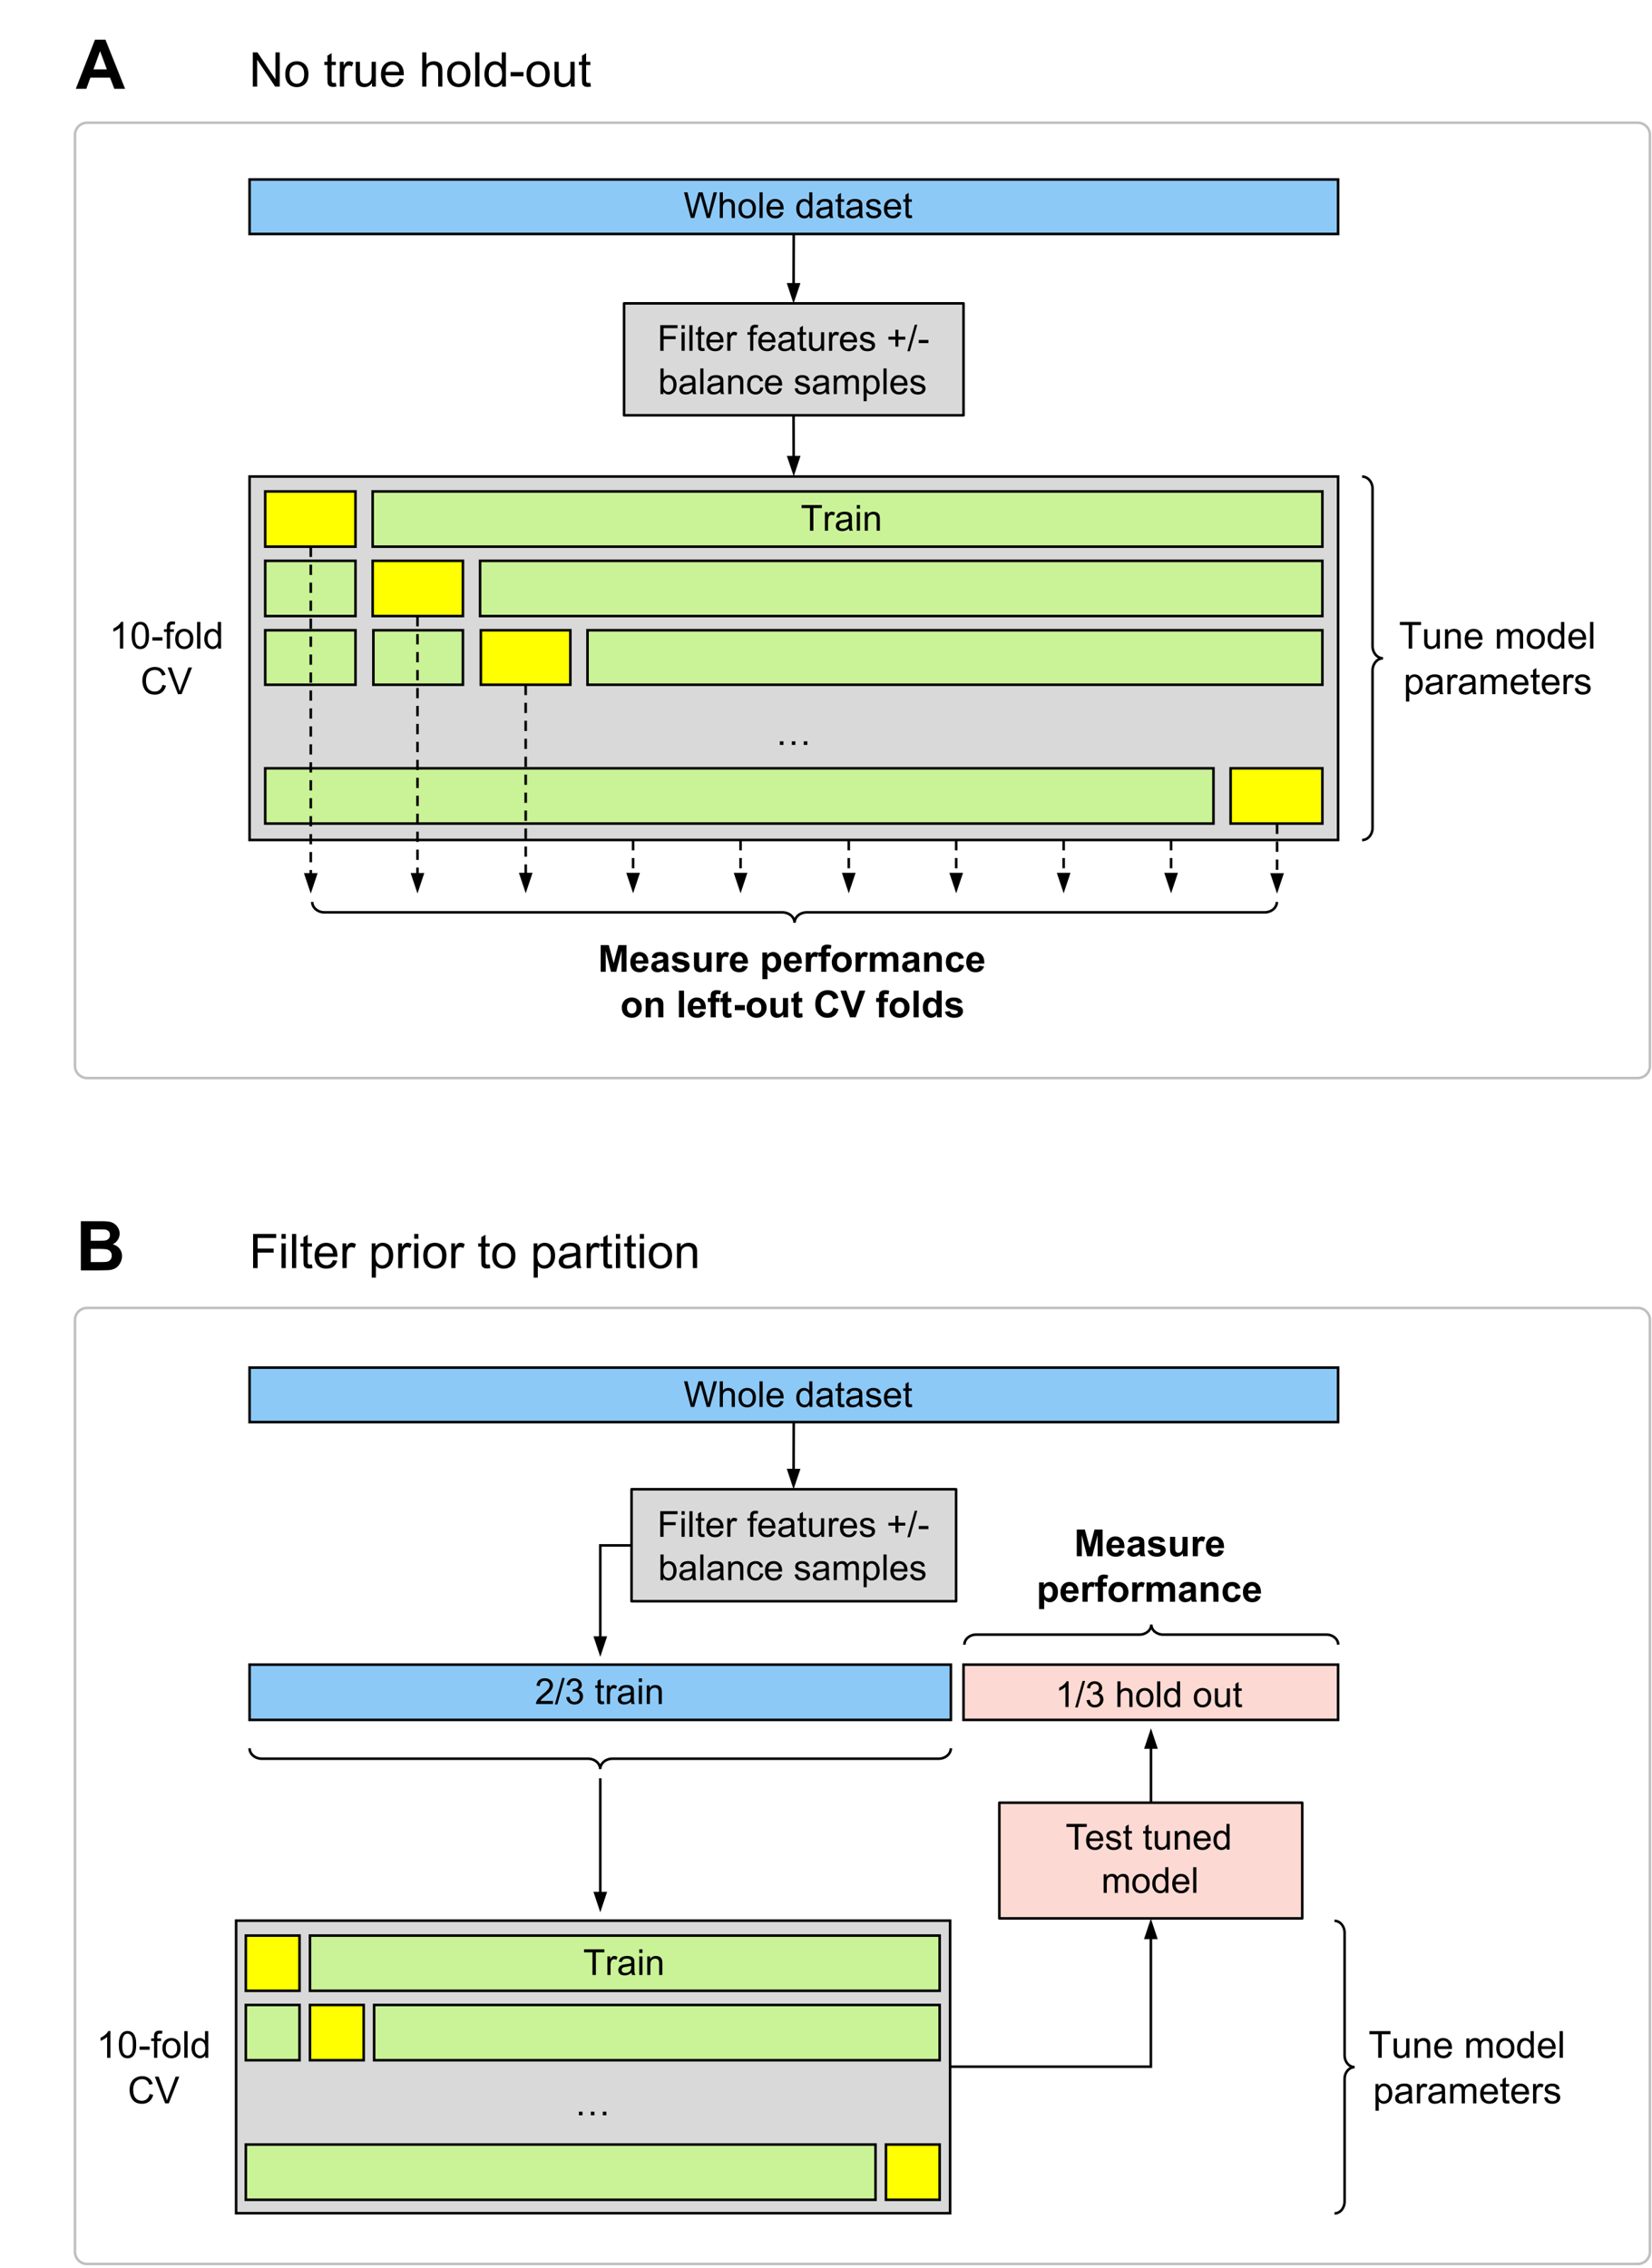 <svg xmlns="http://www.w3.org/2000/svg" xmlns:xlink="http://www.w3.org/1999/xlink" width="620" height="851"><defs><symbol id="ac" overflow="visible"><path d="M.922 0v-7.266h1.11v1.032c.218-.364.515-.649.89-.86a2.57 2.57 0 0 1 1.297-.328c.539 0 .984.117 1.328.344.344.219.586.527.734.922.57-.844 1.317-1.266 2.235-1.266.718 0 1.27.2 1.656.594.394.398.594 1.012.594 1.844V0H9.53v-4.578c0-.488-.043-.844-.125-1.063a.943.943 0 0 0-.422-.515 1.345 1.345 0 0 0-.734-.203c-.512 0-.938.171-1.281.515-.336.336-.5.875-.5 1.625V0H5.234v-4.719c0-.539-.101-.945-.296-1.218-.2-.282-.528-.422-.985-.422-.344 0-.668.093-.969.28-.293.18-.507.446-.64.798-.125.343-.188.851-.188 1.515V0Zm0 0" style="stroke:none"/></symbol><symbol id="a" overflow="visible"><path d="M1.11 0v-9.625h6.484v1.14H2.375V-5.5h4.516v1.125H2.375V0Zm0 0" style="stroke:none"/></symbol><symbol id="c" overflow="visible"><path d="M.86 0v-9.625h1.187V0Zm0 0" style="stroke:none"/></symbol><symbol id="d" overflow="visible"><path d="M3.469-1.063 3.64-.016c-.336.07-.633.11-.891.11-.438 0-.777-.07-1.016-.203a1.113 1.113 0 0 1-.484-.532c-.094-.226-.14-.695-.14-1.406v-4H.233v-.922h.875v-1.718l1.172-.72v2.438H3.47v.922H2.28v4.078c0 .336.02.547.063.64a.53.53 0 0 0 .203.235c.094.055.226.078.406.078.125 0 .297-.015.516-.046Zm0 0" style="stroke:none"/></symbol><symbol id="e" overflow="visible"><path d="m5.656-2.25 1.219.156c-.188.711-.543 1.262-1.063 1.656-.523.399-1.187.594-2 .594-1.023 0-1.835-.312-2.437-.937-.594-.625-.89-1.504-.89-2.64 0-1.177.3-2.087.906-2.735.601-.645 1.39-.969 2.359-.969.926 0 1.688.32 2.281.953.594.637.89 1.527.89 2.672 0 .074-.007.18-.015.313H1.72c.039.773.254 1.359.64 1.765.395.406.88.61 1.454.61.437 0 .804-.114 1.109-.344.312-.227.555-.594.734-1.094ZM1.781-4.156h3.89c-.054-.582-.202-1.02-.452-1.313a1.795 1.795 0 0 0-1.453-.687c-.543 0-1 .183-1.375.547-.368.367-.57.851-.61 1.453Zm0 0" style="stroke:none"/></symbol><symbol id="f" overflow="visible"><path d="M.875 0v-6.969h1.063v1.063c.269-.5.519-.828.75-.985.226-.156.476-.234.75-.234.406 0 .812.125 1.218.375L4.25-5.656c-.293-.164-.578-.25-.86-.25-.261 0-.495.078-.703.234a1.21 1.21 0 0 0-.437.64 4.55 4.55 0 0 0-.203 1.391V0Zm0 0" style="stroke:none"/></symbol><symbol id="h" overflow="visible"><path d="M1.172 0v-6.047H.125v-.922h1.047v-.734c0-.469.039-.817.125-1.047.113-.313.312-.563.594-.75.289-.188.691-.281 1.203-.281a6.6 6.6 0 0 1 1.11.11l-.188 1.03a4.322 4.322 0 0 0-.688-.062c-.367 0-.621.078-.765.234-.149.156-.22.446-.22.86v.64h1.36v.922h-1.36V0Zm0 0" style="stroke:none"/></symbol><symbol id="i" overflow="visible"><path d="M5.438-.86c-.438.376-.86.641-1.266.797-.406.145-.84.22-1.297.22-.773 0-1.367-.188-1.781-.563-.407-.375-.61-.852-.61-1.438 0-.332.079-.64.235-.922.156-.289.36-.52.61-.687.25-.164.53-.297.843-.39a8.468 8.468 0 0 1 1.062-.173c.946-.113 1.645-.25 2.094-.406.008-.164.016-.27.016-.312 0-.477-.117-.817-.344-1.016-.305-.258-.75-.39-1.344-.39-.554 0-.965.1-1.234.296-.262.188-.453.528-.578 1.016L.687-4.984c.102-.489.274-.883.516-1.188.238-.312.586-.547 1.047-.703.457-.164.984-.25 1.578-.25.594 0 1.078.074 1.453.219.375.136.645.312.813.531.176.21.3.477.375.797.039.2.062.558.062 1.078v1.578c0 1.106.02 1.805.063 2.094.05.281.156.558.312.828H5.672a2.422 2.422 0 0 1-.234-.86Zm-.11-2.64c-.43.18-1.07.328-1.922.453-.492.063-.836.14-1.031.235-.2.085-.355.214-.469.39a1.01 1.01 0 0 0-.156.547c0 .324.113.59.344.797.238.21.594.312 1.062.312a2.42 2.42 0 0 0 1.203-.296 1.82 1.82 0 0 0 .782-.829c.125-.257.187-.648.187-1.171Zm0 0" style="stroke:none"/></symbol><symbol id="j" overflow="visible"><path d="M5.453 0v-1.031C4.91-.238 4.172.156 3.234.156c-.406 0-.789-.078-1.14-.234-.356-.156-.621-.352-.797-.594a2.033 2.033 0 0 1-.36-.875C.883-1.773.86-2.145.86-2.657v-4.312h1.188v3.86c0 .625.02 1.043.062 1.25.07.312.227.558.47.734.25.18.55.266.905.266a1.9 1.9 0 0 0 .985-.266c.312-.188.531-.438.656-.75.133-.313.203-.766.203-1.36v-3.734h1.188V0Zm0 0" style="stroke:none"/></symbol><symbol id="k" overflow="visible"><path d="m.406-2.078 1.172-.188c.07.47.254.829.547 1.079.3.25.723.375 1.266.375.539 0 .941-.11 1.203-.329.258-.218.39-.476.39-.78a.708.708 0 0 0-.343-.626c-.168-.101-.57-.238-1.204-.406-.874-.219-1.48-.406-1.812-.563a1.82 1.82 0 0 1-.766-.671 1.792 1.792 0 0 1-.25-.938c0-.3.067-.582.204-.844a1.96 1.96 0 0 1 .593-.672c.188-.132.438-.25.75-.343.313-.094.649-.141 1.016-.141.55 0 1.031.078 1.437.234.414.157.723.371.922.641.196.273.332.633.407 1.078l-1.157.156c-.054-.351-.203-.629-.453-.828-.25-.207-.605-.312-1.062-.312-.543 0-.934.093-1.172.281-.23.18-.344.387-.344.625 0 .148.047.281.14.406.102.125.255.23.454.313.125.043.472.148 1.047.312.832.219 1.414.403 1.75.547.332.137.593.34.78.61.188.273.282.609.282 1.015 0 .399-.117.774-.344 1.125-.23.344-.562.61-1 .797-.43.188-.918.281-1.468.281-.907 0-1.602-.187-2.079-.562C.845-.781.54-1.336.406-2.078Zm0 0" style="stroke:none"/></symbol><symbol id="l" overflow="visible"><path d="M3.36-1.563v-2.625H.75v-1.109h2.61v-2.61h1.124v2.61h2.61v1.11h-2.61v2.625Zm0 0" style="stroke:none"/></symbol><symbol id="m" overflow="visible"><path d="M0 .156 2.781-9.78h.953L.954.156Zm0 0" style="stroke:none"/></symbol><symbol id="n" overflow="visible"><path d="M.422-2.89v-1.188h3.64v1.187Zm0 0" style="stroke:none"/></symbol><symbol id="o" overflow="visible"><path d="M1.969 0H.875v-9.625h1.188v3.438c.5-.625 1.132-.938 1.906-.938.426 0 .832.09 1.219.266.382.168.695.406.937.718.25.313.441.696.578 1.141.145.438.219.906.219 1.406 0 1.2-.297 2.125-.89 2.781-.587.649-1.294.97-2.126.97-.824 0-1.469-.345-1.937-1.032Zm0-3.531c0 .836.11 1.437.328 1.812.375.606.879.907 1.515.907.52 0 .97-.223 1.344-.672.375-.446.563-1.114.563-2 0-.914-.184-1.586-.547-2.016-.367-.438-.805-.656-1.313-.656-.511 0-.953.226-1.328.672-.375.449-.562 1.101-.562 1.953Zm0 0" style="stroke:none"/></symbol><symbol id="p" overflow="visible"><path d="M.89 0v-6.969h1.063v.985c.508-.758 1.25-1.141 2.219-1.141.414 0 .8.078 1.156.234.352.149.613.344.781.594.176.242.301.527.375.86.04.218.063.605.063 1.156V0H5.359v-4.234c0-.477-.046-.836-.14-1.079a1.119 1.119 0 0 0-.485-.578c-.23-.144-.5-.218-.812-.218-.512 0-.95.164-1.313.484-.367.324-.546.93-.546 1.813V0Zm0 0" style="stroke:none"/></symbol><symbol id="q" overflow="visible"><path d="m5.438-2.547 1.156.14c-.125.805-.453 1.434-.985 1.891-.523.45-1.164.672-1.921.672-.95 0-1.715-.312-2.297-.937C.816-1.406.53-2.297.53-3.453c0-.758.117-1.422.36-1.985a2.6 2.6 0 0 1 1.14-1.265 3.397 3.397 0 0 1 1.672-.422c.75 0 1.363.195 1.844.578.488.375.8.918.937 1.625l-1.156.172c-.105-.469-.297-.816-.578-1.047a1.468 1.468 0 0 0-1-.36c-.594 0-1.078.216-1.453.641-.375.43-.563 1.106-.563 2.032 0 .93.176 1.605.532 2.03.363.43.836.641 1.421.641.458 0 .844-.14 1.157-.421.312-.29.508-.727.593-1.313Zm0 0" style="stroke:none"/></symbol><symbol id="r" overflow="visible"><path d="M.89 0v-6.969h1.047v.985c.22-.344.508-.618.875-.829a2.484 2.484 0 0 1 1.25-.312c.508 0 .926.11 1.25.328a1.7 1.7 0 0 1 .704.89c.55-.812 1.27-1.218 2.156-1.218.695 0 1.226.195 1.594.578.375.375.562.965.562 1.766V0H9.156v-4.39c0-.47-.043-.805-.125-1.016a.952.952 0 0 0-.422-.5 1.24 1.24 0 0 0-.703-.203c-.492 0-.898.168-1.218.5-.325.324-.485.843-.485 1.562V0H5.031v-4.531c0-.52-.101-.91-.297-1.172-.187-.27-.5-.406-.937-.406-.336 0-.64.09-.922.265-.281.18-.492.438-.625.782-.125.335-.188.82-.188 1.453V0Zm0 0" style="stroke:none"/></symbol><symbol id="s" overflow="visible"><path d="M.89 2.672v-9.64H1.97v.905a2.7 2.7 0 0 1 .843-.796c.32-.176.711-.266 1.172-.266.594 0 1.114.156 1.563.469.457.304.8.734 1.031 1.297.238.554.36 1.164.36 1.828 0 .71-.133 1.351-.391 1.922-.25.574-.621 1.011-1.11 1.312-.492.3-1.007.453-1.546.453-.387 0-.735-.086-1.047-.25a2.533 2.533 0 0 1-.781-.625v3.39Zm1.063-6.11c0 .899.18 1.56.547 1.985.363.43.8.64 1.313.64.53 0 .984-.218 1.359-.656.375-.445.562-1.14.562-2.078 0-.883-.187-1.547-.562-1.984-.367-.446-.797-.672-1.297-.672-.512 0-.96.234-1.344.703-.386.469-.578 1.156-.578 2.063Zm0 0" style="stroke:none"/></symbol><symbol id="C" overflow="visible"><path d="M3.484 0v-8.484H.313v-1.141h7.625v1.14H4.75V0Zm0 0" style="stroke:none"/></symbol><symbol id="D" overflow="visible"><path d="M1.563 0v-1.344h1.343V0Zm4.484 0v-1.344H7.39V0Zm4.484 0v-1.344h1.344V0Zm0 0" style="stroke:none"/></symbol><symbol id="at" overflow="visible"><path d="M2.719 0 .156-9.625H1.47l1.468 6.313c.157.656.29 1.312.407 1.968.238-1.031.379-1.625.422-1.781l1.843-6.5h1.532L8.516-4.75c.343 1.21.593 2.344.75 3.406.125-.601.285-1.3.484-2.093l1.5-6.188h1.281L9.891 0H8.67l-2.03-7.328a38.239 38.239 0 0 1-.297-1.125c-.106.437-.2.812-.282 1.125L4.017 0Zm0 0" style="stroke:none"/></symbol><symbol id="au" overflow="visible"><path d="M.89 0v-9.625h1.172v3.453a2.66 2.66 0 0 1 2.094-.953c.508 0 .953.105 1.328.313.383.199.66.48.829.843.164.356.25.871.25 1.547V0H5.375v-4.422c0-.582-.133-1.008-.39-1.281-.25-.27-.61-.406-1.079-.406-.344 0-.672.093-.984.28-.313.18-.54.423-.672.735-.125.313-.188.742-.188 1.282V0Zm0 0" style="stroke:none"/></symbol><symbol id="av" overflow="visible"><path d="M.453-3.484c0-1.29.352-2.243 1.063-2.86.601-.52 1.336-.781 2.203-.781.957 0 1.738.313 2.344.938.601.625.906 1.496.906 2.609 0 .898-.137 1.601-.407 2.11A2.829 2.829 0 0 1 5.391-.267a3.418 3.418 0 0 1-1.672.422c-.98 0-1.774-.312-2.375-.937-.594-.625-.89-1.524-.89-2.703Zm1.203 0c0 .898.192 1.57.578 2.015.395.438.891.657 1.485.657.582 0 1.066-.223 1.453-.672.394-.446.594-1.125.594-2.032 0-.863-.2-1.515-.594-1.953-.387-.445-.871-.672-1.453-.672-.594 0-1.09.22-1.485.657-.386.437-.578 1.105-.578 2Zm0 0" style="stroke:none"/></symbol><symbol id="aw" overflow="visible"><path d="M5.406 0v-.875C4.97-.187 4.316.156 3.453.156a2.776 2.776 0 0 1-1.531-.453A3.132 3.132 0 0 1 .844-1.578c-.262-.55-.39-1.188-.39-1.906 0-.688.112-1.313.343-1.875.238-.57.586-1.008 1.047-1.313.468-.3.988-.453 1.562-.453.414 0 .785.09 1.11.266.332.18.601.406.812.687v-3.453H6.5V0ZM1.672-3.484c0 .898.187 1.57.562 2.015.375.438.817.657 1.329.657.519 0 .957-.208 1.312-.625.363-.426.547-1.07.547-1.938 0-.957-.184-1.656-.547-2.094-.367-.445-.82-.672-1.36-.672-.523 0-.96.215-1.312.641-.355.43-.531 1.102-.531 2.016Zm0 0" style="stroke:none"/></symbol><symbol id="aC" overflow="visible"><path d="M5 0H3.828v-7.531c-.281.273-.656.543-1.125.812-.46.274-.871.477-1.234.61V-7.25a6.878 6.878 0 0 0 1.718-1.11c.5-.445.852-.878 1.063-1.296H5Zm0 0" style="stroke:none"/></symbol><symbol id="aD" overflow="visible"><path d="m.563-2.547 1.187-.156c.133.68.363 1.164.688 1.453.32.293.718.438 1.187.438.563 0 1.031-.192 1.406-.579.383-.382.578-.859.578-1.421 0-.54-.18-.989-.53-1.344-.356-.352-.806-.532-1.345-.532a3.2 3.2 0 0 0-.843.141l.14-1.047c.07.012.133.016.188.016.5 0 .945-.129 1.344-.39.406-.259.609-.665.609-1.22 0-.425-.149-.78-.438-1.062-.293-.29-.668-.438-1.125-.438-.468 0-.855.149-1.156.438-.305.281-.5.715-.594 1.297L.688-7.172C.832-7.96 1.16-8.57 1.671-9c.508-.438 1.144-.656 1.906-.656.52 0 1 .117 1.438.344.445.218.785.527 1.015.921.239.387.36.797.36 1.235 0 .418-.118.797-.344 1.14-.219.336-.547.606-.984.813.57.125 1.015.398 1.328.812.312.418.468.934.468 1.547a2.84 2.84 0 0 1-.921 2.14c-.606.587-1.375.876-2.313.876-.844 0-1.547-.25-2.11-.75-.554-.508-.87-1.164-.952-1.969Zm0 0" style="stroke:none"/></symbol><symbol id="aE" overflow="visible"><path d="M6.766-1.14V0H.406a1.93 1.93 0 0 1 .14-.813c.157-.437.411-.863.766-1.28.364-.427.883-.915 1.563-1.47 1.04-.851 1.742-1.53 2.11-2.03.363-.5.546-.973.546-1.423 0-.468-.168-.863-.5-1.187-.336-.32-.765-.485-1.297-.485-.574 0-1.03.172-1.375.516-.343.344-.515.82-.515 1.422L.625-6.875c.082-.906.395-1.594.938-2.063.539-.476 1.269-.718 2.187-.718.926 0 1.656.258 2.188.765.539.512.812 1.149.812 1.907 0 .386-.078.765-.234 1.14-.157.367-.418.758-.782 1.172-.367.406-.976.969-1.828 1.688-.71.593-1.164 1-1.36 1.218-.198.211-.366.418-.5.625Zm0 0" style="stroke:none"/></symbol><symbol id="t" overflow="visible"><path d="M5.219 0H3.984v-7.844c-.293.282-.683.57-1.171.86-.481.28-.907.492-1.282.625v-1.188a7.21 7.21 0 0 0 1.797-1.172c.52-.457.883-.906 1.094-1.344h.797Zm0 0" style="stroke:none"/></symbol><symbol id="u" overflow="visible"><path d="M.578-4.938c0-1.187.117-2.14.36-2.859.25-.726.613-1.285 1.093-1.672.477-.394 1.082-.594 1.813-.594.539 0 1.015.11 1.422.329.406.218.738.53 1 .937.27.406.476.902.625 1.485.144.585.218 1.375.218 2.375 0 1.18-.12 2.125-.359 2.843-.242.719-.602 1.278-1.078 1.672-.48.399-1.09.594-1.828.594-.961 0-1.715-.348-2.266-1.047-.668-.832-1-2.188-1-4.063Zm1.266 0c0 1.649.191 2.743.578 3.282.383.543.86.812 1.422.812.57 0 1.05-.27 1.437-.812.383-.551.578-1.645.578-3.282 0-1.656-.195-2.753-.578-3.296-.386-.54-.87-.813-1.453-.813-.562 0-1.012.242-1.344.719-.43.617-.64 1.746-.64 3.39Zm0 0" style="stroke:none"/></symbol><symbol id="v" overflow="visible"><path d="M.438-3.016V-4.25h3.78v1.234Zm0 0" style="stroke:none"/></symbol><symbol id="w" overflow="visible"><path d="M1.219 0v-6.297H.125v-.969h1.094v-.765c0-.489.039-.852.125-1.094.125-.313.332-.566.625-.766.3-.195.722-.296 1.265-.296.344 0 .723.042 1.141.124L4.187-9a4.707 4.707 0 0 0-.718-.063c-.375 0-.64.079-.797.235-.156.156-.235.453-.235.89v.672H3.86v.97H2.438V0Zm0 0" style="stroke:none"/></symbol><symbol id="x" overflow="visible"><path d="M.469-3.625c0-1.344.375-2.344 1.125-3 .613-.531 1.375-.797 2.281-.797.988 0 1.8.328 2.438.984.632.649.953 1.547.953 2.704 0 .937-.141 1.68-.422 2.218-.282.532-.696.95-1.235 1.25-.53.29-1.109.438-1.734.438-1.023 0-1.844-.328-2.469-.984C.781-1.47.47-2.407.47-3.626Zm1.265 0c0 .93.204 1.625.61 2.094.406.46.914.687 1.531.687.602 0 1.11-.234 1.516-.703C5.797-2.016 6-2.723 6-3.672c0-.894-.203-1.57-.61-2.031-.406-.469-.913-.703-1.515-.703a1.96 1.96 0 0 0-1.531.687c-.406.461-.61 1.157-.61 2.094Zm0 0" style="stroke:none"/></symbol><symbol id="y" overflow="visible"><path d="M.89 0v-10.016h1.235V0Zm0 0" style="stroke:none"/></symbol><symbol id="z" overflow="visible"><path d="M5.64 0v-.922C5.173-.192 4.493.172 3.61.172A2.875 2.875 0 0 1 2-.312c-.48-.32-.855-.77-1.125-1.344-.262-.57-.39-1.227-.39-1.969 0-.719.117-1.375.359-1.969.238-.593.597-1.047 1.078-1.36a2.955 2.955 0 0 1 1.625-.468c.437 0 .828.094 1.172.281.343.18.617.418.828.72v-3.595H6.78V0ZM1.75-3.625c0 .93.191 1.625.578 2.094.395.46.86.687 1.39.687.54 0 1-.219 1.376-.656.375-.445.562-1.117.562-2.016 0-1-.195-1.726-.578-2.187-.387-.469-.855-.703-1.406-.703-.555 0-1.012.226-1.375.672-.367.449-.547 1.152-.547 2.109Zm0 0" style="stroke:none"/></symbol><symbol id="A" overflow="visible"><path d="m8.234-3.516 1.329.344c-.282 1.086-.79 1.914-1.516 2.485-.719.574-1.602.859-2.64.859-1.087 0-1.966-.219-2.641-.656C2.086-.93 1.57-1.57 1.219-2.406a6.964 6.964 0 0 1-.516-2.688c0-1.039.195-1.945.594-2.718A3.984 3.984 0 0 1 3-9.579a4.945 4.945 0 0 1 2.422-.61c1.008 0 1.851.258 2.531.766.688.512 1.164 1.227 1.438 2.14l-1.313.313c-.23-.726-.57-1.258-1.015-1.593-.438-.333-.993-.5-1.657-.5-.773 0-1.418.187-1.937.562-.524.367-.887.86-1.094 1.484a5.967 5.967 0 0 0-.313 1.922c0 .856.126 1.602.376 2.235.25.636.632 1.109 1.156 1.421a3.24 3.24 0 0 0 1.703.47c.738 0 1.363-.212 1.875-.641.52-.426.875-1.063 1.062-1.907Zm0 0" style="stroke:none"/></symbol><symbol id="B" overflow="visible"><path d="M3.938 0 .062-10.016H1.5l2.61 7.282c.206.586.378 1.132.515 1.64.156-.55.336-1.097.547-1.64l2.703-7.282h1.36L5.312 0Zm0 0" style="stroke:none"/></symbol><symbol id="X" overflow="visible"><path d="M3.625 0v-8.844H.328v-1.172h7.938v1.172H4.953V0Zm0 0" style="stroke:none"/></symbol><symbol id="Y" overflow="visible"><path d="M5.688 0v-1.063C5.112-.238 4.343.173 3.374.173c-.43 0-.828-.086-1.203-.25-.367-.164-.64-.375-.828-.625a2.29 2.29 0 0 1-.375-.906C.914-1.848.89-2.234.89-2.766v-4.5h1.234v4.032c0 .648.023 1.078.078 1.296.07.325.235.579.485.766.25.188.562.281.937.281.363 0 .707-.093 1.031-.28.32-.196.551-.458.688-.782.133-.32.203-.797.203-1.422v-3.89H6.78V0Zm0 0" style="stroke:none"/></symbol><symbol id="Z" overflow="visible"><path d="M.922 0v-7.266h1.11v1.032c.53-.79 1.3-1.188 2.312-1.188.437 0 .836.078 1.203.234.363.157.633.368.812.625.188.25.317.555.391.907.05.23.078.625.078 1.187V0H5.594v-4.422c0-.5-.047-.867-.14-1.11a1.15 1.15 0 0 0-.516-.593 1.547 1.547 0 0 0-.86-.234c-.523 0-.976.168-1.36.5-.374.336-.562.964-.562 1.89V0Zm0 0" style="stroke:none"/></symbol><symbol id="aa" overflow="visible"><path d="m5.89-2.344 1.282.156c-.211.75-.586 1.336-1.125 1.75-.543.407-1.234.61-2.078.61-1.063 0-1.906-.328-2.531-.984C.82-1.47.515-2.383.515-3.563c0-1.227.312-2.176.937-2.844.633-.676 1.453-1.016 2.453-1.016.969 0 1.758.336 2.375 1 .614.656.922 1.586.922 2.781v.329H1.781c.051.792.274 1.402.672 1.828.406.43.914.64 1.531.64.446 0 .829-.117 1.141-.36.32-.237.578-.616.766-1.14ZM1.86-4.328h4.046c-.054-.613-.21-1.07-.468-1.375-.387-.469-.891-.703-1.516-.703-.574 0-1.055.187-1.438.562-.375.375-.586.883-.625 1.516Zm0 0" style="stroke:none"/></symbol><symbol id="b" overflow="visible"><path d="M.89-8.266v-1.359h1.188v1.36ZM.89 0v-6.969h1.188V0Zm0 0" style="stroke:none"/></symbol><symbol id="ad" overflow="visible"><path d="M.922 2.781V-7.266h1.125v.954c.258-.375.555-.649.89-.829.333-.187.739-.28 1.22-.28.613 0 1.155.163 1.624.484.477.312.836.761 1.078 1.343.239.586.36 1.219.36 1.907 0 .742-.137 1.414-.407 2.015-.261.594-.648 1.055-1.156 1.375-.5.313-1.031.469-1.593.469-.407 0-.778-.09-1.11-.266a2.547 2.547 0 0 1-.797-.656v3.531Zm1.11-6.375c0 .938.187 1.633.562 2.078.383.45.847.672 1.39.672.54 0 1.004-.226 1.391-.687.395-.469.594-1.188.594-2.157 0-.925-.196-1.617-.578-2.078-.375-.457-.829-.687-1.36-.687-.523 0-.984.246-1.39.734-.407.492-.61 1.2-.61 2.125Zm0 0" style="stroke:none"/></symbol><symbol id="ae" overflow="visible"><path d="M5.656-.89c-.449.386-.886.663-1.312.828a3.852 3.852 0 0 1-1.36.234c-.793 0-1.406-.192-1.843-.578C.71-.801.5-1.305.5-1.922c0-.351.078-.676.234-.969.164-.289.38-.523.641-.703A3.3 3.3 0 0 1 2.265-4a9.303 9.303 0 0 1 1.094-.188c1-.113 1.735-.253 2.204-.421v-.313c0-.508-.118-.863-.344-1.062-.313-.282-.782-.422-1.407-.422-.574 0-1 .105-1.28.312-.274.2-.477.555-.61 1.063L.719-5.188c.101-.519.281-.937.531-1.25.258-.312.625-.55 1.094-.718.476-.176 1.031-.266 1.656-.266.613 0 1.113.074 1.5.219.383.148.664.328.844.547.187.218.316.5.39.843.04.211.063.586.063 1.125v1.641c0 1.149.023 1.871.078 2.172.05.305.156.594.313.875H5.905a2.761 2.761 0 0 1-.25-.89Zm-.093-2.75c-.45.18-1.122.335-2.016.468-.5.074-.86.156-1.078.25a1.032 1.032 0 0 0-.656.969c0 .336.125.61.375.828.25.219.613.328 1.093.328.477 0 .899-.101 1.266-.312a1.96 1.96 0 0 0 .812-.86c.133-.27.204-.676.204-1.218Zm0 0" style="stroke:none"/></symbol><symbol id="af" overflow="visible"><path d="M.906 0v-7.266h1.11v1.11c.28-.52.539-.86.78-1.016.24-.164.505-.25.798-.25.414 0 .836.133 1.265.39L4.438-5.89a1.802 1.802 0 0 0-.907-.265c-.273 0-.515.086-.734.25-.211.156-.36.383-.453.672a4.807 4.807 0 0 0-.203 1.437V0Zm0 0" style="stroke:none"/></symbol><symbol id="ag" overflow="visible"><path d="M3.61-1.094 3.78-.016c-.344.07-.652.11-.922.11-.449 0-.796-.07-1.046-.203a1.23 1.23 0 0 1-.516-.563c-.094-.226-.14-.71-.14-1.453v-4.172H.25v-.969h.906v-1.796l1.219-.735v2.531h1.234v.97H2.375v4.234c0 .355.02.585.063.687a.53.53 0 0 0 .203.234c.101.063.242.094.421.094.145 0 .329-.016.547-.047Zm0 0" style="stroke:none"/></symbol><symbol id="ah" overflow="visible"><path d="m.438-2.172 1.203-.187c.07.492.265.867.578 1.125.312.261.75.39 1.312.39.563 0 .977-.113 1.25-.344.282-.226.422-.5.422-.812 0-.281-.125-.5-.375-.656-.168-.114-.586-.254-1.25-.422-.906-.227-1.539-.426-1.89-.594a1.775 1.775 0 0 1-.782-.687 1.798 1.798 0 0 1-.265-.97c0-.32.07-.616.218-.89.145-.281.348-.515.61-.703.187-.133.441-.25.765-.344a3.668 3.668 0 0 1 1.079-.156c.562 0 1.054.086 1.484.25.437.156.758.375.969.656.207.282.347.657.421 1.125l-1.203.172c-.054-.375-.214-.664-.484-.875-.262-.207-.633-.312-1.11-.312-.562 0-.964.093-1.203.281-.242.18-.359.398-.359.656 0 .157.047.297.14.422.102.137.266.246.485.328.113.043.473.149 1.078.313.875.242 1.485.433 1.828.578.344.148.61.36.797.64.196.282.297.633.297 1.047a2.1 2.1 0 0 1-.36 1.172c-.23.356-.573.637-1.03.844A3.81 3.81 0 0 1 3.53.172c-.937 0-1.656-.195-2.156-.594C.883-.816.57-1.398.437-2.172Zm0 0" style="stroke:none"/></symbol><symbol id="E" overflow="visible"><path d="M.984 0v-10.016h3.032l1.828 6.829 1.797-6.829h3.03V0H8.798v-7.89l-2 7.89H4.859L2.875-7.89V0Zm0 0" style="stroke:none"/></symbol><symbol id="F" overflow="visible"><path d="m5.203-2.313 1.922.329c-.25.699-.64 1.234-1.172 1.609-.531.367-1.195.547-1.984.547-1.262 0-2.2-.414-2.813-1.25-.48-.656-.718-1.488-.718-2.5 0-1.195.312-2.133.937-2.813.633-.687 1.438-1.03 2.406-1.03 1.07 0 1.922.359 2.547 1.077.625.711.922 1.797.89 3.266H2.407c.02.574.176 1.023.469 1.344.3.312.672.468 1.11.468.3 0 .55-.082.75-.25.206-.164.363-.43.468-.796Zm.11-1.937c-.012-.563-.153-.984-.422-1.266a1.326 1.326 0 0 0-1-.437c-.418 0-.766.152-1.047.453-.274.313-.403.73-.39 1.25Zm0 0" style="stroke:none"/></symbol><symbol id="G" overflow="visible"><path d="M2.438-5.047.702-5.359c.188-.696.52-1.211 1-1.547.477-.344 1.192-.516 2.14-.516.852 0 1.489.106 1.907.313.426.199.723.453.89.765.165.313.25.887.25 1.719l-.015 2.234c0 .649.031 1.121.094 1.422.062.305.176.625.343.969h-1.89a4.633 4.633 0 0 1-.188-.563 1.749 1.749 0 0 0-.078-.234c-.324.324-.672.57-1.047.735a3.101 3.101 0 0 1-1.203.234c-.742 0-1.328-.203-1.765-.61C.71-.844.5-1.359.5-1.984c0-.407.098-.77.297-1.094a1.92 1.92 0 0 1 .812-.735c.352-.175.864-.328 1.532-.453.894-.164 1.52-.32 1.875-.468v-.188c0-.375-.094-.64-.282-.797-.18-.156-.523-.234-1.03-.234-.345 0-.61.07-.798.203-.187.137-.344.371-.469.703Zm2.578 1.563c-.25.086-.641.183-1.172.296-.531.118-.883.227-1.047.329-.25.18-.375.402-.375.671 0 .274.098.508.297.704.195.199.453.296.765.296.344 0 .676-.113 1-.343.227-.176.38-.39.454-.64.05-.157.078-.47.078-.938Zm0 0" style="stroke:none"/></symbol><symbol id="H" overflow="visible"><path d="M.328-2.078 2.25-2.36c.082.367.25.648.5.843.25.2.602.297 1.063.297.488 0 .859-.093 1.109-.281a.6.6 0 0 0 .266-.516.489.489 0 0 0-.141-.359c-.094-.094-.309-.176-.64-.25-1.555-.344-2.54-.656-2.954-.938-.574-.394-.86-.94-.86-1.64 0-.625.243-1.149.735-1.578.5-.426 1.274-.64 2.328-.64.989 0 1.723.163 2.203.484.489.324.82.804 1 1.437l-1.812.328a1.068 1.068 0 0 0-.438-.64c-.218-.157-.527-.235-.921-.235-.512 0-.876.074-1.094.219a.438.438 0 0 0-.219.39c0 .137.066.25.203.344.164.125.758.309 1.781.547 1.032.23 1.75.512 2.157.844.394.344.593.824.593 1.437 0 .668-.28 1.243-.843 1.72-.555.48-1.371.718-2.454.718-.992 0-1.777-.203-2.359-.61a2.796 2.796 0 0 1-1.125-1.64Zm0 0" style="stroke:none"/></symbol><symbol id="I" overflow="visible"><path d="M5.781 0v-1.094a2.73 2.73 0 0 1-1.047.938c-.43.218-.882.328-1.359.328-.492 0-.93-.11-1.313-.328a1.951 1.951 0 0 1-.843-.906c-.168-.383-.25-.922-.25-1.61v-4.594H2.89v3.344c0 1.024.03 1.649.093 1.875.07.23.204.414.391.547.188.137.426.203.719.203.32 0 .613-.086.875-.266.258-.187.437-.41.531-.671.094-.27.14-.926.14-1.97v-3.062h1.923V0Zm0 0" style="stroke:none"/></symbol><symbol id="J" overflow="visible"><path d="M2.844 0H.922v-7.266h1.781v1.032c.313-.477.586-.797.828-.954.239-.156.516-.234.828-.234.438 0 .86.121 1.266.36l-.594 1.671c-.324-.207-.625-.312-.906-.312-.273 0-.5.078-.688.234-.18.149-.324.414-.437.797-.105.387-.156 1.195-.156 2.422Zm0 0" style="stroke:none"/></symbol><symbol id="L" overflow="visible"><path d="M.953-7.266h1.781v1.079c.239-.364.555-.66.954-.891A2.591 2.591 0 0 1 5-7.422c.844 0 1.555.336 2.14 1 .594.656.891 1.574.891 2.75 0 1.211-.297 2.152-.89 2.828C6.547-.164 5.828.172 4.984.172c-.398 0-.761-.078-1.093-.234-.325-.165-.664-.442-1.016-.829v3.657H.953Zm1.89 3.516c0 .813.16 1.418.485 1.813.332.386.727.578 1.188.578.445 0 .816-.176 1.109-.532.3-.363.453-.953.453-1.765 0-.758-.156-1.32-.469-1.688-.304-.375-.68-.562-1.125-.562-.468 0-.859.183-1.171.547-.313.367-.47.902-.47 1.609Zm0 0" style="stroke:none"/></symbol><symbol id="M" overflow="visible"><path d="M.172-7.266h1.062v-.546c0-.602.063-1.055.188-1.36.133-.3.375-.547.719-.734.351-.188.796-.281 1.328-.281.539 0 1.078.078 1.61.234L4.812-8.61a3.886 3.886 0 0 0-.875-.11c-.282 0-.485.07-.61.203-.117.125-.172.375-.172.75v.5h1.438v1.516H3.156V0H1.234v-5.75H.172Zm0 0" style="stroke:none"/></symbol><symbol id="N" overflow="visible"><path d="M.563-3.734c0-.633.156-1.25.468-1.844A3.204 3.204 0 0 1 2.36-6.953a4.026 4.026 0 0 1 1.938-.469c1.101 0 2.004.36 2.703 1.078.695.711 1.047 1.606 1.047 2.688 0 1.105-.356 2.023-1.063 2.75C6.274-.187 5.383.172 4.313.172a4.213 4.213 0 0 1-1.907-.453A3.058 3.058 0 0 1 1.031-1.61C.72-2.191.563-2.9.563-3.734Zm1.968.109c0 .719.172 1.273.516 1.656a1.65 1.65 0 0 0 1.265.563c.5 0 .915-.188 1.25-.563.344-.383.516-.941.516-1.672 0-.707-.172-1.254-.516-1.64-.335-.383-.75-.578-1.25-.578s-.921.195-1.265.578c-.344.386-.516.937-.516 1.656Zm0 0" style="stroke:none"/></symbol><symbol id="O" overflow="visible"><path d="M.86-7.266h1.765v1c.633-.77 1.39-1.156 2.266-1.156.468 0 .875.102 1.218.297.344.188.625.477.844.86.313-.383.649-.673 1.016-.86.375-.195.77-.297 1.187-.297.531 0 .977.11 1.344.328.375.211.656.528.844.953.133.305.203.805.203 1.5V0H9.625v-4.156c0-.719-.07-1.18-.203-1.39-.18-.27-.453-.407-.828-.407-.262 0-.512.086-.75.25-.242.156-.414.398-.516.719-.105.312-.156.812-.156 1.5V0H5.25v-3.984c0-.696-.04-1.149-.11-1.36-.062-.207-.167-.36-.312-.453a1.001 1.001 0 0 0-.578-.156c-.305 0-.574.086-.813.25-.23.156-.398.387-.5.687-.105.293-.156.79-.156 1.485V0H.86Zm0 0" style="stroke:none"/></symbol><symbol id="P" overflow="visible"><path d="M7.61 0H5.686v-3.703c0-.781-.042-1.285-.125-1.516a1.065 1.065 0 0 0-.406-.547 1.12 1.12 0 0 0-.656-.187c-.336 0-.637.094-.906.281-.262.18-.446.418-.547.719-.094.305-.14.86-.14 1.672V0H.983v-7.266h1.797v1.079c.625-.82 1.422-1.235 2.39-1.235.415 0 .802.078 1.157.234.352.149.617.34.797.579.176.242.3.511.375.812.07.293.11.719.11 1.281Zm0 0" style="stroke:none"/></symbol><symbol id="Q" overflow="visible"><path d="m7.328-5.11-1.89.344c-.063-.382-.211-.671-.438-.859-.219-.188-.512-.281-.875-.281-.48 0-.86.168-1.14.5-.282.324-.422.87-.422 1.64 0 .868.14 1.477.421 1.829.29.355.68.53 1.172.53.364 0 .66-.1.89-.312.24-.207.407-.562.5-1.062l1.891.312c-.199.875-.578 1.54-1.14 1.985C5.742-.047 5 .172 4.063.172c-1.063 0-1.915-.332-2.547-1C.89-1.504.578-2.438.578-3.625c0-1.195.317-2.129.953-2.797.633-.664 1.492-1 2.578-1 .875 0 1.57.195 2.094.578.531.375.906.953 1.125 1.735Zm0 0" style="stroke:none"/></symbol><symbol id="R" overflow="visible"><path d="M1 0v-10.016h1.922V0Zm0 0" style="stroke:none"/></symbol><symbol id="S" overflow="visible"><path d="M4.328-7.266v1.532H3.016v2.937c0 .586.007.93.03 1.031.032.094.087.18.173.25a.603.603 0 0 0 .344.094c.175 0 .43-.062.765-.187l.156 1.484C4.047.07 3.54.172 2.97.172 2.625.172 2.313.113 2.03 0c-.273-.125-.476-.273-.61-.453-.124-.188-.214-.438-.265-.75-.043-.227-.062-.68-.062-1.36v-3.171H.219v-1.532h.875v-1.437l1.922-1.125v2.562Zm0 0" style="stroke:none"/></symbol><symbol id="T" overflow="visible"><path d="M.781-2.672v-1.922h3.781v1.922Zm0 0" style="stroke:none"/></symbol><symbol id="U" overflow="visible"><path d="m7.438-3.688 1.953.626c-.305 1.093-.805 1.906-1.5 2.437-.7.531-1.586.797-2.657.797-1.336 0-2.433-.453-3.296-1.36C1.082-2.102.655-3.348.655-4.921c0-1.664.43-2.957 1.297-3.875.863-.926 2-1.39 3.406-1.39 1.22 0 2.211.359 2.985 1.078.457.43.797 1.043 1.015 1.843l-2 .485c-.117-.52-.359-.93-.734-1.235-.375-.3-.836-.453-1.375-.453-.742 0-1.344.274-1.813.813-.46.531-.687 1.39-.687 2.578 0 1.273.223 2.18.672 2.719.457.53 1.05.796 1.781.796.54 0 1.004-.164 1.39-.5.384-.343.665-.882.845-1.624Zm0 0" style="stroke:none"/></symbol><symbol id="V" overflow="visible"><path d="M3.578 0 0-10.016h2.188l2.53 7.407 2.454-7.407h2.156L5.734 0Zm0 0" style="stroke:none"/></symbol><symbol id="W" overflow="visible"><path d="M7.656 0H5.875v-1.063a2.87 2.87 0 0 1-1.047.938A2.797 2.797 0 0 1 3.61.172c-.836 0-1.546-.336-2.14-1.016-.594-.676-.89-1.613-.89-2.812 0-1.227.284-2.16.859-2.797.582-.645 1.316-.969 2.203-.969.812 0 1.515.34 2.109 1.016v-3.61h1.906ZM2.531-3.781c0 .773.11 1.328.328 1.672.313.5.743.75 1.297.75.438 0 .813-.188 1.125-.563.313-.375.469-.937.469-1.687 0-.832-.152-1.43-.453-1.797a1.443 1.443 0 0 0-1.156-.547c-.461 0-.844.183-1.157.547-.304.355-.453.898-.453 1.625Zm0 0" style="stroke:none"/></symbol><symbol id="ai" overflow="visible"><path d="M1.36 0v-12.828h1.75L9.843-2.75v-10.078h1.625V0H9.734L3-10.078V0Zm0 0" style="stroke:none"/></symbol><symbol id="aj" overflow="visible"><path d="M.594-4.64c0-1.727.476-3.005 1.437-3.829C2.832-9.156 3.805-9.5 4.953-9.5c1.281 0 2.32.422 3.125 1.266.813.836 1.219 1.984 1.219 3.453 0 1.199-.184 2.14-.547 2.828A3.728 3.728 0 0 1 7.187-.36a4.541 4.541 0 0 1-2.234.562c-1.305 0-2.355-.414-3.156-1.25C.992-1.879.594-3.078.594-4.64Zm1.625 0c0 1.187.254 2.077.765 2.671.52.594 1.176.89 1.97.89.78 0 1.429-.296 1.952-.89.52-.601.782-1.515.782-2.734 0-1.145-.266-2.016-.797-2.61-.524-.593-1.168-.89-1.938-.89-.793 0-1.45.297-1.969.89-.511.586-.765 1.477-.765 2.672Zm0 0" style="stroke:none"/></symbol><symbol id="al" overflow="visible"><path d="m4.625-1.406.219 1.39c-.438.094-.836.141-1.188.141-.574 0-1.015-.09-1.328-.266-.312-.187-.539-.425-.672-.718-.125-.29-.187-.91-.187-1.86v-5.344H.312v-1.234H1.47v-2.297l1.562-.953v3.25h1.594v1.235H3.031v5.421c0 .461.024.75.078.875.063.125.157.23.282.313.125.074.3.11.53.11.177 0 .411-.02.704-.063Zm0 0" style="stroke:none"/></symbol><symbol id="am" overflow="visible"><path d="M1.156 0v-9.297h1.422v1.406c.363-.656.695-1.086 1-1.296A1.8 1.8 0 0 1 4.594-9.5c.531 0 1.07.168 1.625.5l-.547 1.469c-.387-.227-.774-.344-1.156-.344-.344 0-.657.105-.938.313A1.68 1.68 0 0 0 3-6.704a6.044 6.044 0 0 0-.266 1.844V0Zm0 0" style="stroke:none"/></symbol><symbol id="an" overflow="visible"><path d="M7.266 0v-1.36C6.546-.315 5.566.204 4.328.204c-.555 0-1.07-.105-1.547-.312-.469-.207-.824-.47-1.062-.782-.23-.32-.387-.71-.469-1.171-.074-.313-.11-.801-.11-1.47v-5.765H2.72v5.156c0 .825.031 1.383.094 1.672.101.406.312.73.624.969.32.242.723.36 1.204.36a2.6 2.6 0 0 0 1.328-.36c.414-.25.707-.582.875-1 .176-.414.265-1.02.265-1.813v-4.984h1.579V0Zm0 0" style="stroke:none"/></symbol><symbol id="ao" overflow="visible"><path d="m7.547-3 1.625.203c-.262.961-.742 1.7-1.438 2.219-.687.523-1.574.781-2.656.781-1.355 0-2.433-.414-3.234-1.25C1.05-1.879.656-3.05.656-4.563c0-1.562.399-2.773 1.203-3.64C2.672-9.066 3.72-9.5 5-9.5c1.238 0 2.25.422 3.031 1.266.79.843 1.188 2.03 1.188 3.562v.422H2.28c.063 1.023.348 1.809.86 2.36.52.542 1.171.812 1.953.812.57 0 1.062-.149 1.468-.453.415-.313.743-.801.985-1.469ZM2.375-5.547h5.188c-.075-.781-.274-1.363-.594-1.75-.5-.601-1.153-.906-1.953-.906-.73 0-1.34.246-1.829.734-.492.48-.761 1.121-.812 1.922Zm0 0" style="stroke:none"/></symbol><symbol id="ap" overflow="visible"><path d="M1.188 0v-12.828H2.75v4.61C3.488-9.07 4.422-9.5 5.547-9.5c.687 0 1.281.137 1.781.406.508.274.875.649 1.094 1.125.219.48.328 1.172.328 2.078V0H7.172v-5.89c0-.79-.172-1.364-.516-1.72-.336-.35-.812-.53-1.437-.53-.469 0-.914.12-1.328.359-.407.242-.7.57-.875.984-.18.418-.266.992-.266 1.719V0Zm0 0" style="stroke:none"/></symbol><symbol id="aq" overflow="visible"><path d="M1.14 0v-12.828H2.72V0Zm0 0" style="stroke:none"/></symbol><symbol id="ar" overflow="visible"><path d="M7.203 0v-1.172C6.617-.254 5.753.203 4.61.203a3.675 3.675 0 0 1-2.046-.61c-.618-.406-1.094-.972-1.438-1.702C.781-2.848.609-3.691.609-4.641c0-.925.157-1.765.47-2.515.312-.758.773-1.336 1.39-1.735A3.676 3.676 0 0 1 4.547-9.5c.55 0 1.047.121 1.484.36.438.23.797.538 1.078.921v-4.61h1.563V0ZM2.234-4.64c0 1.187.25 2.077.75 2.671.5.594 1.094.89 1.782.89.687 0 1.27-.28 1.75-.843.476-.57.718-1.43.718-2.578 0-1.281-.246-2.219-.734-2.813-.492-.593-1.094-.89-1.813-.89-.699 0-1.28.289-1.75.86-.468.573-.703 1.476-.703 2.702Zm0 0" style="stroke:none"/></symbol><symbol id="as" overflow="visible"><path d="M.563-3.844v-1.594h4.843v1.594Zm0 0" style="stroke:none"/></symbol><symbol id="ax" overflow="visible"><path d="M1.469 0v-12.828h8.656v1.515H3.172v3.97h6.015v1.515H3.173V0Zm0 0" style="stroke:none"/></symbol><symbol id="ay" overflow="visible"><path d="M1.188-11.016v-1.812h1.578v1.812ZM1.188 0v-9.297h1.578V0Zm0 0" style="stroke:none"/></symbol><symbol id="az" overflow="visible"><path d="M1.188 3.563v-12.86h1.421v1.219c.344-.477.727-.832 1.157-1.063.425-.238.941-.359 1.546-.359.79 0 1.489.203 2.094.61.614.406 1.07.984 1.375 1.734.313.742.469 1.554.469 2.437 0 .95-.172 1.809-.516 2.578-.343.762-.84 1.344-1.484 1.75-.648.395-1.328.594-2.047.594-.531 0-1.008-.11-1.422-.328A3.137 3.137 0 0 1 2.75-.969v4.532Zm1.421-8.157c0 1.2.239 2.086.72 2.657.487.574 1.077.859 1.765.859.695 0 1.297-.297 1.797-.89.5-.595.75-1.509.75-2.75 0-1.188-.246-2.071-.735-2.657-.492-.594-1.074-.89-1.75-.89-.668 0-1.261.312-1.781.937-.512.625-.766 1.539-.766 2.734Zm0 0" style="stroke:none"/></symbol><symbol id="aA" overflow="visible"><path d="M7.25-1.14c-.586.492-1.148.84-1.688 1.046a5.087 5.087 0 0 1-1.734.297c-1.023 0-1.808-.242-2.36-.734-.554-.5-.827-1.14-.827-1.922 0-.457.101-.875.312-1.25.207-.375.477-.672.813-.89a4.299 4.299 0 0 1 1.14-.532c.313-.07.781-.148 1.406-.234 1.27-.145 2.204-.32 2.797-.532.008-.218.016-.359.016-.421 0-.633-.152-1.086-.453-1.36-.399-.351-.992-.531-1.781-.531-.75 0-1.305.133-1.657.39-.343.262-.605.72-.78 1.375L.921-6.64c.133-.656.363-1.187.687-1.593.32-.407.786-.72 1.391-.938.602-.219 1.305-.328 2.11-.328.788 0 1.43.094 1.921.281.5.188.864.422 1.094.703.238.282.406.637.5 1.063.05.273.078.758.078 1.453v2.11c0 1.46.031 2.386.094 2.78.07.387.207.758.406 1.11h-1.64a3.024 3.024 0 0 1-.313-1.14Zm-.14-3.532c-.575.242-1.43.445-2.563.61-.649.093-1.106.199-1.375.312-.274.117-.48.29-.625.516a1.278 1.278 0 0 0-.219.734c0 .43.156.781.469 1.063.32.273.789.406 1.406.406.602 0 1.14-.13 1.61-.39a2.363 2.363 0 0 0 1.046-1.095c.164-.351.25-.879.25-1.578Zm0 0" style="stroke:none"/></symbol><symbol id="aB" overflow="visible"><path d="M1.188 0v-9.297h1.406v1.328C3.28-8.989 4.27-9.5 5.563-9.5c.55 0 1.062.102 1.53.297.477.2.833.465 1.063.797.227.324.39.71.485 1.156.062.293.093.805.093 1.531V0H7.156v-5.656c0-.633-.062-1.11-.187-1.422a1.457 1.457 0 0 0-.64-.766 2.055 2.055 0 0 0-1.11-.297c-.668 0-1.246.215-1.735.641-.492.43-.734 1.234-.734 2.422V0Zm0 0" style="stroke:none"/></symbol><symbol id="aF" overflow="visible"><path d="M18.5 0h-4.047l-1.61-4.188H5.47L3.953 0H0l7.188-18.438h3.937Zm-6.844-7.297L9.11-14.14 6.625-7.297Zm0 0" style="stroke:none"/></symbol><symbol id="aG" overflow="visible"><path d="M1.89-18.438h7.376c1.457 0 2.539.063 3.25.188.718.117 1.359.367 1.921.75.57.387 1.047.902 1.422 1.547.383.637.579 1.355.579 2.156 0 .867-.235 1.656-.704 2.375a4.42 4.42 0 0 1-1.89 1.625c1.125.324 1.988.883 2.594 1.672.601.793.906 1.719.906 2.781 0 .836-.2 1.649-.594 2.438-.387.793-.918 1.43-1.594 1.906-.68.469-1.511.762-2.5.875-.625.063-2.12.105-4.484.125H1.89Zm3.72 3.063v4.266h2.437c1.457 0 2.36-.02 2.703-.063.645-.07 1.148-.289 1.516-.656.363-.363.546-.844.546-1.438 0-.57-.164-1.035-.484-1.39-.312-.364-.777-.582-1.39-.656-.376-.04-1.438-.063-3.188-.063Zm0 7.328v4.938h3.452c1.344 0 2.192-.036 2.547-.11.551-.101 1-.347 1.344-.734.352-.395.531-.914.531-1.563 0-.562-.136-1.035-.406-1.421-.262-.383-.648-.665-1.156-.844-.512-.176-1.61-.266-3.297-.266Zm0 0" style="stroke:none"/></symbol></defs><path d="M918.5 699.505h455.005v150H918.499Zm0 0" style="fill-rule:nonzero;fill:#d9d9d9;fill-opacity:1;stroke-width:3.438;stroke-linecap:butt;stroke-linejoin:round;stroke:#000;stroke-opacity:1;stroke-miterlimit:10" transform="matrix(.28 0 0 .28 -22.963 -82.048)"/><g style="fill:#000;fill-opacity:1"><use xlink:href="#a" x="246.684" y="131.613"/><use xlink:href="#b" x="254.894" y="131.613"/><use xlink:href="#c" x="257.881" y="131.613"/><use xlink:href="#d" x="260.867" y="131.613"/><use xlink:href="#e" x="264.602" y="131.613"/><use xlink:href="#f" x="272.077" y="131.613"/><use xlink:href="#g" x="276.553" y="131.613"/></g><g style="fill:#000;fill-opacity:1"><use xlink:href="#h" x="280.375" y="131.613"/><use xlink:href="#e" x="284.11" y="131.613"/><use xlink:href="#i" x="291.585" y="131.613"/><use xlink:href="#d" x="299.061" y="131.613"/><use xlink:href="#j" x="302.795" y="131.613"/><use xlink:href="#f" x="310.271" y="131.613"/><use xlink:href="#e" x="314.747" y="131.613"/><use xlink:href="#k" x="322.223" y="131.613"/><use xlink:href="#g" x="328.944" y="131.613"/><use xlink:href="#l" x="332.678" y="131.613"/><use xlink:href="#m" x="340.528" y="131.613"/></g><use xlink:href="#n" x="344.387" y="131.613" style="fill:#000;fill-opacity:1"/><g style="fill:#000;fill-opacity:1"><use xlink:href="#o" x="247.004" y="147.856"/><use xlink:href="#i" x="254.48" y="147.856"/><use xlink:href="#c" x="261.955" y="147.856"/><use xlink:href="#i" x="264.942" y="147.856"/><use xlink:href="#p" x="272.417" y="147.856"/><use xlink:href="#q" x="279.893" y="147.856"/><use xlink:href="#e" x="286.614" y="147.856"/><use xlink:href="#g" x="294.089" y="147.856"/><use xlink:href="#k" x="297.824" y="147.856"/><use xlink:href="#i" x="304.545" y="147.856"/><use xlink:href="#r" x="312.02" y="147.856"/><use xlink:href="#s" x="323.217" y="147.856"/><use xlink:href="#c" x="330.693" y="147.856"/><use xlink:href="#e" x="333.679" y="147.856"/><use xlink:href="#k" x="341.155" y="147.856"/></g><path d="M27.996 486.994c-7.728 0-13.99-7.351-13.99-16.419V259.923c0-9.067-6.278-16.419-14.006-16.419 7.728 0 14.005-7.351 14.005-16.432V16.419C14.005 7.352 20.268 0 27.996 0" style="fill:none;stroke-width:3.438;stroke-linecap:butt;stroke-linejoin:miter;stroke:#000;stroke-opacity:1;stroke-miterlimit:8" transform="matrix(-.28 0 0 .28 519.047 178.797)"/><g style="fill:#000;fill-opacity:1"><use xlink:href="#t" x="41.023" y="243.343"/><use xlink:href="#u" x="48.81" y="243.343"/></g><use xlink:href="#v" x="56.746" y="243.343" style="fill:#000;fill-opacity:1"/><g style="fill:#000;fill-opacity:1"><use xlink:href="#w" x="61.398" y="243.343"/><use xlink:href="#x" x="65.289" y="243.343"/><use xlink:href="#y" x="73.075" y="243.343"/><use xlink:href="#z" x="76.186" y="243.343"/></g><g style="fill:#000;fill-opacity:1"><use xlink:href="#A" x="52.734" y="260.425"/><use xlink:href="#B" x="62.846" y="260.425"/></g><path d="m298.3 155.832.055 16.473-.96.004-.06-16.473Zm2.141 15.184-2.543 7.71-2.593-7.69Zm0 0" style="stroke:none;fill-rule:nonzero;fill:#000;fill-opacity:1"/><path d="M416.5 931.5h1459.005v486.994H416.499Zm0 0" style="fill-rule:nonzero;fill:#d9d9d9;fill-opacity:1;stroke-width:3.438;stroke-linecap:butt;stroke-linejoin:miter;stroke:#000;stroke-opacity:1;stroke-miterlimit:8" transform="matrix(.28 0 0 .28 -22.963 -82.048)"/><path d="M437.507 951.504H558.5v74.002H437.507Zm0 0" style="fill-rule:nonzero;fill:#ff0;fill-opacity:1;stroke-width:3.438;stroke-linecap:butt;stroke-linejoin:miter;stroke:#000;stroke-opacity:1;stroke-miterlimit:8" transform="matrix(.28 0 0 .28 -22.963 -82.048)"/><path d="M581.503 951.504h1272.994v74.002H581.503ZM437.507 1044.506H558.5v73.988H437.507Zm0 0" style="fill-rule:nonzero;fill:#caf297;fill-opacity:1;stroke-width:3.438;stroke-linecap:butt;stroke-linejoin:miter;stroke:#000;stroke-opacity:1;stroke-miterlimit:8" transform="matrix(.28 0 0 .28 -22.963 -82.048)"/><path d="M581.503 1044.506h120.994v73.988H581.503Zm0 0" style="fill-rule:nonzero;fill:#ff0;fill-opacity:1;stroke-width:3.438;stroke-linecap:butt;stroke-linejoin:miter;stroke:#000;stroke-opacity:1;stroke-miterlimit:8" transform="matrix(.28 0 0 .28 -22.963 -82.048)"/><path d="M725.5 1044.506h1128.997v73.988H725.5ZM437.507 1322.493h1271v74.003h-1271Zm0 0" style="fill-rule:nonzero;fill:#caf297;fill-opacity:1;stroke-width:3.438;stroke-linecap:butt;stroke-linejoin:miter;stroke:#000;stroke-opacity:1;stroke-miterlimit:8" transform="matrix(.28 0 0 .28 -22.963 -82.048)"/><path d="M1731.494 1322.493h123.003v74.003h-123.003Zm0 0" style="fill-rule:nonzero;fill:#ff0;fill-opacity:1;stroke-width:3.438;stroke-linecap:butt;stroke-linejoin:miter;stroke:#000;stroke-opacity:1;stroke-miterlimit:8" transform="matrix(.28 0 0 .28 -22.963 -82.048)"/><g style="fill:#000;fill-opacity:1"><use xlink:href="#C" x="300.508" y="199.098"/><use xlink:href="#f" x="308.719" y="199.098"/><use xlink:href="#i" x="313.195" y="199.098"/><use xlink:href="#b" x="320.67" y="199.098"/><use xlink:href="#p" x="323.657" y="199.098"/></g><use xlink:href="#D" x="291.121" y="279.465" style="fill:#000;fill-opacity:1"/><path d="m297.418 87.785-.063 19.692.965.003.063-19.69Zm-2.14 18.403 2.542 7.71 2.59-7.695Zm0 0" style="stroke:none;fill-rule:nonzero;fill:#000;fill-opacity:1"/><g style="fill:#000;fill-opacity:1"><use xlink:href="#E" x="224.461" y="364.593"/><use xlink:href="#F" x="236.124" y="364.593"/><use xlink:href="#G" x="243.911" y="364.593"/><use xlink:href="#H" x="251.698" y="364.593"/><use xlink:href="#I" x="259.485" y="364.593"/><use xlink:href="#J" x="268.037" y="364.593"/><use xlink:href="#F" x="273.486" y="364.593"/><use xlink:href="#K" x="281.273" y="364.593"/><use xlink:href="#L" x="285.163" y="364.593"/><use xlink:href="#F" x="293.716" y="364.593"/><use xlink:href="#J" x="301.503" y="364.593"/><use xlink:href="#M" x="306.952" y="364.593"/><use xlink:href="#N" x="311.615" y="364.593"/><use xlink:href="#J" x="320.167" y="364.593"/><use xlink:href="#O" x="325.616" y="364.593"/><use xlink:href="#G" x="338.066" y="364.593"/><use xlink:href="#P" x="345.852" y="364.593"/><use xlink:href="#Q" x="354.405" y="364.593"/><use xlink:href="#F" x="362.192" y="364.593"/></g><g style="fill:#000;fill-opacity:1"><use xlink:href="#N" x="232.805" y="381.675"/><use xlink:href="#P" x="241.357" y="381.675"/><use xlink:href="#K" x="249.91" y="381.675"/><use xlink:href="#R" x="253.8" y="381.675"/><use xlink:href="#F" x="257.69" y="381.675"/><use xlink:href="#M" x="265.477" y="381.675"/><use xlink:href="#S" x="270.14" y="381.675"/></g><use xlink:href="#T" x="275" y="381.675" style="fill:#000;fill-opacity:1"/><g style="fill:#000;fill-opacity:1"><use xlink:href="#N" x="279.652" y="381.675"/><use xlink:href="#I" x="288.205" y="381.675"/><use xlink:href="#S" x="296.758" y="381.675"/><use xlink:href="#K" x="301.42" y="381.675"/><use xlink:href="#U" x="305.31" y="381.675"/><use xlink:href="#V" x="315.422" y="381.675"/><use xlink:href="#K" x="324.761" y="381.675"/><use xlink:href="#M" x="328.651" y="381.675"/><use xlink:href="#N" x="333.313" y="381.675"/><use xlink:href="#R" x="341.866" y="381.675"/><use xlink:href="#W" x="345.756" y="381.675"/><use xlink:href="#H" x="354.309" y="381.675"/></g><g style="fill:#000;fill-opacity:1"><use xlink:href="#X" x="525.055" y="243.343"/><use xlink:href="#Y" x="533.607" y="243.343"/><use xlink:href="#Z" x="541.394" y="243.343"/><use xlink:href="#aa" x="549.181" y="243.343"/><use xlink:href="#ab" x="556.968" y="243.343"/><use xlink:href="#ac" x="560.858" y="243.343"/><use xlink:href="#x" x="572.521" y="243.343"/><use xlink:href="#z" x="580.308" y="243.343"/><use xlink:href="#aa" x="588.095" y="243.343"/><use xlink:href="#y" x="595.882" y="243.343"/><use xlink:href="#ab" x="598.993" y="243.343"/></g><g style="fill:#000;fill-opacity:1"><use xlink:href="#ad" x="526.742" y="260.425"/><use xlink:href="#ae" x="534.529" y="260.425"/><use xlink:href="#af" x="542.316" y="260.425"/><use xlink:href="#ae" x="546.979" y="260.425"/><use xlink:href="#ac" x="554.765" y="260.425"/><use xlink:href="#aa" x="566.429" y="260.425"/><use xlink:href="#ag" x="574.216" y="260.425"/><use xlink:href="#aa" x="578.106" y="260.425"/><use xlink:href="#af" x="585.893" y="260.425"/><use xlink:href="#ah" x="590.555" y="260.425"/></g><g style="fill:#000;fill-opacity:1"><use xlink:href="#ai" x="93.523" y="32.482"/><use xlink:href="#aj" x="106.467" y="32.482"/><use xlink:href="#ak" x="116.434" y="32.482"/><use xlink:href="#al" x="121.414" y="32.482"/><use xlink:href="#am" x="126.393" y="32.482"/><use xlink:href="#an" x="132.361" y="32.482"/><use xlink:href="#ao" x="142.329" y="32.482"/><use xlink:href="#ak" x="152.296" y="32.482"/><use xlink:href="#ap" x="157.276" y="32.482"/><use xlink:href="#aj" x="167.243" y="32.482"/><use xlink:href="#aq" x="177.211" y="32.482"/><use xlink:href="#ar" x="181.193" y="32.482"/></g><use xlink:href="#as" x="191.07" y="32.482" style="fill:#000;fill-opacity:1"/><g style="fill:#000;fill-opacity:1"><use xlink:href="#aj" x="197.008" y="32.482"/><use xlink:href="#an" x="206.975" y="32.482"/><use xlink:href="#al" x="216.943" y="32.482"/></g><path d="M416.5 533.505h1459.005v72.998H416.499Zm0 0" style="fill-rule:nonzero;fill:#8cc9f7;fill-opacity:1;stroke-width:3.438;stroke-linecap:butt;stroke-linejoin:miter;stroke:#000;stroke-opacity:1;stroke-miterlimit:8" transform="matrix(.28 0 0 .28 -22.963 -82.048)"/><g style="fill:#000;fill-opacity:1"><use xlink:href="#at" x="256.551" y="81.77"/><use xlink:href="#au" x="269.238" y="81.77"/><use xlink:href="#av" x="276.713" y="81.77"/><use xlink:href="#c" x="284.189" y="81.77"/><use xlink:href="#e" x="287.175" y="81.77"/><use xlink:href="#g" x="294.651" y="81.77"/><use xlink:href="#aw" x="298.386" y="81.77"/><use xlink:href="#i" x="305.861" y="81.77"/><use xlink:href="#d" x="313.337" y="81.77"/><use xlink:href="#i" x="317.071" y="81.77"/><use xlink:href="#k" x="324.547" y="81.77"/><use xlink:href="#e" x="331.268" y="81.77"/><use xlink:href="#d" x="338.744" y="81.77"/></g><path d="M479.762 309.008v3.851h-.961v-3.851Zm0 6.738v3.852h-.961v-3.852Zm0 6.742v3.848h-.961v-3.848Zm2.09 5.102-2.57 7.7-2.567-7.7Zm0 0" style="stroke:none;fill-rule:nonzero;fill:#000;fill-opacity:1"/><path d="M1793.498 1501.494c0 7.742-7.351 14.005-16.432 14.005H1163.43c-9.08 0-16.432 6.278-16.432 14.006 0-7.728-7.35-14.006-16.432-14.006H516.933c-9.081 0-16.432-6.263-16.432-14.005" style="fill:none;stroke-width:3.438;stroke-linecap:butt;stroke-linejoin:miter;stroke:#000;stroke-opacity:1;stroke-miterlimit:8" transform="matrix(.28 0 0 .28 -22.963 -82.048)"/><path d="m197.766 256.926.004 3.847h-.965v-3.847Zm.004 6.734v3.852h-.961l-.004-3.852Zm0 6.738.003 3.852-.964.004v-3.852Zm.003 6.743v3.847h-.96l-.004-3.847Zm0 6.734.004 3.852h-.964v-3.852Zm.004 6.738v3.852h-.96l-.005-3.852Zm0 6.739.004 3.851h-.965v-3.848Zm.004 6.738v3.851h-.96l-.005-3.851Zm0 6.738.004 3.852h-.965v-3.852Zm.004 6.738v3.852h-.96v-3.852Zm0 6.739.004 3.851h-.965v-3.847Zm2.09 3.132-2.566 7.704-2.57-7.7ZM238.094 315.168v3.852h-.965v-3.852Zm0 6.738v3.852h-.965v-3.852Zm0 6.742v.09h-.965v-.09Zm2.086-1.195-2.57 7.7-2.567-7.7ZM278.418 315.168v3.852h-.965v-3.852Zm0 6.738v3.852h-.965v-3.852Zm0 6.742v.09h-.965v-.09Zm2.086-1.195-2.567 7.7-2.57-7.7ZM319.023 315.168v3.852h-.964v-3.852Zm0 6.738v3.852h-.964v-3.852Zm0 6.742v.09h-.964v-.09Zm2.086-1.195-2.566 7.7-2.57-7.7ZM359.348 315.168v3.852h-.965v-3.852Zm0 6.738v3.852h-.965v-3.852Zm0 6.742v.09h-.965v-.09Zm2.086-1.195-2.567 7.7-2.57-7.7ZM399.672 315.168v3.852h-.961v-3.852Zm0 6.738v3.852h-.961v-3.852Zm0 6.742v.09h-.961v-.09Zm2.086-1.195-2.567 7.7-2.566-7.7ZM440 315.168v3.852h-.965v-3.852Zm0 6.738v3.852h-.965v-3.852Zm0 6.742v.09h-.965v-.09Zm2.086-1.195-2.57 7.7-2.567-7.7Zm0 0" style="stroke:none;fill-rule:nonzero;fill:#000;fill-opacity:1"/><path d="M437.507 1137.494H558.5v73.012H437.507Zm0 0" style="fill-rule:nonzero;fill:#caf297;fill-opacity:1;stroke-width:3.438;stroke-linecap:butt;stroke-linejoin:miter;stroke:#000;stroke-opacity:1;stroke-miterlimit:8" transform="matrix(.28 0 0 .28 -22.963 -82.048)"/><path d="M726.504 1137.494h119.99v73.012h-119.99Zm0 0" style="fill-rule:nonzero;fill:#ff0;fill-opacity:1;stroke-width:3.438;stroke-linecap:butt;stroke-linejoin:miter;stroke:#000;stroke-opacity:1;stroke-miterlimit:8" transform="matrix(.28 0 0 .28 -22.963 -82.048)"/><path d="M869.496 1137.494h985.001v73.012H869.496ZM582.493 1137.494h120.004v73.012H582.493Zm0 0" style="fill-rule:nonzero;fill:#caf297;fill-opacity:1;stroke-width:3.438;stroke-linecap:butt;stroke-linejoin:miter;stroke:#000;stroke-opacity:1;stroke-miterlimit:8" transform="matrix(.28 0 0 .28 -22.963 -82.048)"/><path d="M117.117 205.121v3.848h-.965v-3.848Zm0 6.734v3.852h-.965v-3.852Zm0 6.739v3.851h-.965v-3.851Zm0 6.742v3.848h-.965v-3.848Zm0 6.734v3.852h-.965v-3.852Zm0 6.739v3.851h-.965v-3.851Zm0 6.738v3.851h-.965v-3.851Zm0 6.738v3.852h-.965v-3.852Zm0 6.738v3.852h-.965v-3.852Zm0 6.739v3.851h-.965v-3.851Zm0 6.738v3.848h-.965V272.5Zm0 6.738v3.852h-.965v-3.852Zm0 6.739v3.851h-.965v-3.851Zm0 6.738v3.851h-.965v-3.851Zm0 6.738v3.848h-.965v-3.848Zm0 6.738v3.852h-.965v-3.852Zm0 6.739v3.851h-.965v-3.851Zm0 6.738v3.848h-.965v-3.848Zm0 6.734v2.453h-.965v-2.453Zm2.086 1.168-2.566 7.7-2.57-7.7ZM157.16 231.16v3.852h-.96v-3.852Zm0 6.738v3.852h-.96v-3.852Zm0 6.743v3.847h-.96v-3.847Zm0 6.734v3.852h-.96v-3.852Zm0 6.738v3.852h-.96v-3.852Zm0 6.739v3.851h-.96v-3.851Zm0 6.742v3.847h-.96v-3.847Zm0 6.734v3.852h-.96v-3.852Zm0 6.738v3.852h-.96v-3.852Zm0 6.739v3.851h-.96v-3.851Zm0 6.738v3.852h-.96v-3.852Zm0 6.738v3.852h-.96v-3.852Zm0 6.739v3.851h-.96v-3.851Zm0 6.738v3.847h-.96v-3.847Zm0 6.738v3.309h-.96v-3.309Zm2.086 2.027-2.566 7.7-2.567-7.7Zm0 0" style="stroke:none;fill-rule:nonzero;fill:#000;fill-opacity:1"/><path d="M416.5 2523.496h940v74.003h-940Zm0 0" style="fill-rule:nonzero;fill:#8cc9f7;fill-opacity:1;stroke-width:3.438;stroke-linecap:butt;stroke-linejoin:miter;stroke:#000;stroke-opacity:1;stroke-miterlimit:8" transform="matrix(.28 0 0 .28 -22.963 -82.048)"/><path d="M1373.505 2523.496h502v74.003h-502Zm0 0" style="fill-rule:nonzero;fill:#fcd9d3;fill-opacity:1;stroke-width:3.438;stroke-linecap:butt;stroke-linejoin:miter;stroke:#000;stroke-opacity:1;stroke-miterlimit:8" transform="matrix(.28 0 0 .28 -22.963 -82.048)"/><path d="M928.5 2288.502h435.003v150H928.501Zm0 0" style="fill-rule:nonzero;fill:#d9d9d9;fill-opacity:1;stroke-width:3.438;stroke-linecap:butt;stroke-linejoin:round;stroke:#000;stroke-opacity:1;stroke-miterlimit:10" transform="matrix(.28 0 0 .28 -22.963 -82.048)"/><g style="fill:#000;fill-opacity:1"><use xlink:href="#a" x="246.684" y="576.574"/><use xlink:href="#b" x="254.894" y="576.574"/><use xlink:href="#c" x="257.881" y="576.574"/><use xlink:href="#d" x="260.867" y="576.574"/><use xlink:href="#e" x="264.602" y="576.574"/><use xlink:href="#f" x="272.077" y="576.574"/><use xlink:href="#g" x="276.553" y="576.574"/></g><g style="fill:#000;fill-opacity:1"><use xlink:href="#h" x="280.375" y="576.574"/><use xlink:href="#e" x="284.11" y="576.574"/><use xlink:href="#i" x="291.585" y="576.574"/><use xlink:href="#d" x="299.061" y="576.574"/><use xlink:href="#j" x="302.795" y="576.574"/><use xlink:href="#f" x="310.271" y="576.574"/><use xlink:href="#e" x="314.747" y="576.574"/><use xlink:href="#k" x="322.223" y="576.574"/><use xlink:href="#g" x="328.944" y="576.574"/><use xlink:href="#l" x="332.678" y="576.574"/><use xlink:href="#m" x="340.528" y="576.574"/></g><use xlink:href="#n" x="344.387" y="576.574" style="fill:#000;fill-opacity:1"/><g style="fill:#000;fill-opacity:1"><use xlink:href="#o" x="247.004" y="592.816"/><use xlink:href="#i" x="254.48" y="592.816"/><use xlink:href="#c" x="261.955" y="592.816"/><use xlink:href="#i" x="264.942" y="592.816"/><use xlink:href="#p" x="272.417" y="592.816"/><use xlink:href="#q" x="279.893" y="592.816"/><use xlink:href="#e" x="286.614" y="592.816"/><use xlink:href="#g" x="294.089" y="592.816"/><use xlink:href="#k" x="297.824" y="592.816"/><use xlink:href="#i" x="304.545" y="592.816"/><use xlink:href="#r" x="312.02" y="592.816"/><use xlink:href="#s" x="323.217" y="592.816"/><use xlink:href="#c" x="330.693" y="592.816"/><use xlink:href="#e" x="333.679" y="592.816"/><use xlink:href="#k" x="341.155" y="592.816"/></g><path d="M27.003 392c-7.463 0-13.503-7.087-13.503-15.833V211.84c0-8.747-6.04-15.847-13.502-15.847 7.462 0 13.502-7.086 13.502-15.833V15.835C13.5 7.09 19.54.002 27.003.002" style="fill:none;stroke-width:3.438;stroke-linecap:butt;stroke-linejoin:miter;stroke:#000;stroke-opacity:1;stroke-miterlimit:8" transform="matrix(-.28 0 0 .28 508.406 720.648)"/><path d="M27.004 501.005c-7.463 0-13.503-7.1-13.503-15.847V266.34c0-8.746-6.04-15.832-13.504-15.832 7.463 0 13.504-7.1 13.504-15.846V15.84c0-8.746 6.04-15.846 13.503-15.846" style="fill:none;stroke-width:3.438;stroke-linecap:butt;stroke-linejoin:miter;stroke:#000;stroke-opacity:1;stroke-miterlimit:8" transform="matrix(0 .28 .28 0 361.947 609.477)"/><path d="M1356.5 2635.497c0 7.728-7.35 14.006-16.431 14.006h-437.15c-9.068 0-16.419 6.263-16.419 13.991 0-7.728-7.351-13.991-16.418-13.991h-437.15c-9.082 0-16.433-6.278-16.433-14.006" style="fill:none;stroke-width:3.438;stroke-linecap:butt;stroke-linejoin:miter;stroke:#000;stroke-opacity:1;stroke-miterlimit:8" transform="matrix(.28 0 0 .28 -22.963 -82.048)"/><path d="M1421.503 2708.496h406.003v155.007h-406.003Zm0 0" style="fill-rule:nonzero;fill:#fcd9d3;fill-opacity:1;stroke-width:3.438;stroke-linecap:butt;stroke-linejoin:round;stroke:#000;stroke-opacity:1;stroke-miterlimit:10" transform="matrix(.28 0 0 .28 -22.963 -82.048)"/><g style="fill:#000;fill-opacity:1"><use xlink:href="#C" x="399.922" y="693.906"/><use xlink:href="#e" x="407.133" y="693.906"/><use xlink:href="#k" x="414.608" y="693.906"/><use xlink:href="#d" x="421.329" y="693.906"/><use xlink:href="#g" x="425.064" y="693.906"/><use xlink:href="#d" x="428.798" y="693.906"/><use xlink:href="#j" x="432.533" y="693.906"/><use xlink:href="#p" x="440.009" y="693.906"/><use xlink:href="#e" x="447.484" y="693.906"/><use xlink:href="#aw" x="454.96" y="693.906"/><use xlink:href="#g" x="462.436" y="693.906"/></g><g style="fill:#000;fill-opacity:1"><use xlink:href="#r" x="413.32" y="710.148"/><use xlink:href="#av" x="424.517" y="710.148"/><use xlink:href="#aw" x="431.993" y="710.148"/><use xlink:href="#e" x="439.469" y="710.148"/><use xlink:href="#c" x="446.944" y="710.148"/></g><g style="fill:#000;fill-opacity:1"><use xlink:href="#t" x="36.223" y="772.034"/><use xlink:href="#u" x="44.01" y="772.034"/></g><use xlink:href="#v" x="51.945" y="772.034" style="fill:#000;fill-opacity:1"/><g style="fill:#000;fill-opacity:1"><use xlink:href="#w" x="56.598" y="772.034"/><use xlink:href="#x" x="60.488" y="772.034"/><use xlink:href="#y" x="68.275" y="772.034"/><use xlink:href="#z" x="71.385" y="772.034"/></g><g style="fill:#000;fill-opacity:1"><use xlink:href="#A" x="47.934" y="789.112"/><use xlink:href="#B" x="58.045" y="789.112"/></g><path d="M237.05 579.313H224.81v35.875h.96v-35.395l-.48.484h11.762Zm-14.327 34.593 2.566 7.7 2.566-7.7ZM432.438 676.363v-21.547h-.965v21.547Zm2.085-20.261-2.566-7.704-2.566 7.704ZM356.625 775.84h75.777v-49.617h-.964v49.136l.484-.48h-75.297Zm77.863-48.332-2.566-7.7-2.567 7.7Zm0 0" style="stroke:none;fill-rule:nonzero;fill:#000;fill-opacity:1"/><path d="M398.505 2866.502h956.991V3258.5H398.505Zm0 0" style="fill-rule:nonzero;fill:#d9d9d9;fill-opacity:1;stroke-width:3.438;stroke-linecap:butt;stroke-linejoin:miter;stroke:#000;stroke-opacity:1;stroke-miterlimit:8" transform="matrix(.28 0 0 .28 -22.963 -82.048)"/><path d="M411.505 2886.506h71.992v73.989h-71.992Zm0 0" style="fill-rule:nonzero;fill:#ff0;fill-opacity:1;stroke-width:3.438;stroke-linecap:butt;stroke-linejoin:miter;stroke:#000;stroke-opacity:1;stroke-miterlimit:8" transform="matrix(.28 0 0 .28 -22.963 -82.048)"/><path d="M497.502 2886.506h844.003v73.989H497.502ZM411.505 2979.494h71.992v74.003h-71.992Zm0 0" style="fill-rule:nonzero;fill:#caf297;fill-opacity:1;stroke-width:3.438;stroke-linecap:butt;stroke-linejoin:miter;stroke:#000;stroke-opacity:1;stroke-miterlimit:8" transform="matrix(.28 0 0 .28 -22.963 -82.048)"/><path d="M497.502 2979.494h72.005v74.003h-72.005Zm0 0" style="fill-rule:nonzero;fill:#ff0;fill-opacity:1;stroke-width:3.438;stroke-linecap:butt;stroke-linejoin:miter;stroke:#000;stroke-opacity:1;stroke-miterlimit:8" transform="matrix(.28 0 0 .28 -22.963 -82.048)"/><path d="M583.498 2979.494h758.007v74.003H583.498ZM411.505 3166.502h843.99v74.003h-843.99Zm0 0" style="fill-rule:nonzero;fill:#caf297;fill-opacity:1;stroke-width:3.438;stroke-linecap:butt;stroke-linejoin:miter;stroke:#000;stroke-opacity:1;stroke-miterlimit:8" transform="matrix(.28 0 0 .28 -22.963 -82.048)"/><path d="M1269.5 3166.502h72.005v74.003H1269.5Zm0 0" style="fill-rule:nonzero;fill:#ff0;fill-opacity:1;stroke-width:3.438;stroke-linecap:butt;stroke-linejoin:miter;stroke:#000;stroke-opacity:1;stroke-miterlimit:8" transform="matrix(.28 0 0 .28 -22.963 -82.048)"/><g style="fill:#000;fill-opacity:1"><use xlink:href="#C" x="218.875" y="740.949"/><use xlink:href="#f" x="227.086" y="740.949"/><use xlink:href="#i" x="231.562" y="740.949"/><use xlink:href="#b" x="239.038" y="740.949"/><use xlink:href="#p" x="242.024" y="740.949"/></g><use xlink:href="#D" x="215.695" y="793.594" style="fill:#000;fill-opacity:1"/><path d="m297.418 533.59-.059 18.738.961.004.063-18.742Zm-2.14 17.45 2.542 7.706 2.59-7.691Zm0 0" style="stroke:none;fill-rule:nonzero;fill:#000;fill-opacity:1"/><g style="fill:#000;fill-opacity:1"><use xlink:href="#E" x="403.133" y="583.854"/><use xlink:href="#F" x="414.796" y="583.854"/><use xlink:href="#G" x="422.583" y="583.854"/><use xlink:href="#H" x="430.37" y="583.854"/><use xlink:href="#I" x="438.157" y="583.854"/><use xlink:href="#J" x="446.709" y="583.854"/><use xlink:href="#F" x="452.158" y="583.854"/><use xlink:href="#K" x="459.945" y="583.854"/></g><g style="fill:#000;fill-opacity:1"><use xlink:href="#L" x="389.012" y="600.936"/><use xlink:href="#F" x="397.564" y="600.936"/><use xlink:href="#J" x="405.351" y="600.936"/><use xlink:href="#M" x="410.8" y="600.936"/><use xlink:href="#N" x="415.463" y="600.936"/><use xlink:href="#J" x="424.015" y="600.936"/><use xlink:href="#O" x="429.464" y="600.936"/><use xlink:href="#G" x="441.914" y="600.936"/><use xlink:href="#P" x="449.701" y="600.936"/><use xlink:href="#Q" x="458.253" y="600.936"/><use xlink:href="#F" x="466.04" y="600.936"/></g><g style="fill:#000;fill-opacity:1"><use xlink:href="#X" x="513.613" y="772.034"/><use xlink:href="#Y" x="522.166" y="772.034"/><use xlink:href="#Z" x="529.953" y="772.034"/><use xlink:href="#aa" x="537.74" y="772.034"/><use xlink:href="#ab" x="545.526" y="772.034"/><use xlink:href="#ac" x="549.417" y="772.034"/><use xlink:href="#x" x="561.08" y="772.034"/><use xlink:href="#z" x="568.867" y="772.034"/><use xlink:href="#aa" x="576.654" y="772.034"/><use xlink:href="#y" x="584.441" y="772.034"/><use xlink:href="#ab" x="587.551" y="772.034"/></g><g style="fill:#000;fill-opacity:1"><use xlink:href="#ad" x="515.301" y="789.112"/><use xlink:href="#ae" x="523.088" y="789.112"/><use xlink:href="#af" x="530.875" y="789.112"/><use xlink:href="#ae" x="535.537" y="789.112"/><use xlink:href="#ac" x="543.324" y="789.112"/><use xlink:href="#aa" x="554.987" y="789.112"/><use xlink:href="#ag" x="562.774" y="789.112"/><use xlink:href="#aa" x="566.664" y="789.112"/><use xlink:href="#af" x="574.451" y="789.112"/><use xlink:href="#ah" x="579.114" y="789.112"/></g><g style="fill:#000;fill-opacity:1"><use xlink:href="#ax" x="93.523" y="475.763"/><use xlink:href="#ay" x="104.471" y="475.763"/><use xlink:href="#aq" x="108.453" y="475.763"/><use xlink:href="#al" x="112.435" y="475.763"/><use xlink:href="#ao" x="117.414" y="475.763"/><use xlink:href="#am" x="127.382" y="475.763"/><use xlink:href="#ak" x="133.35" y="475.763"/><use xlink:href="#az" x="138.329" y="475.763"/><use xlink:href="#am" x="148.297" y="475.763"/><use xlink:href="#ay" x="154.265" y="475.763"/><use xlink:href="#aj" x="158.247" y="475.763"/><use xlink:href="#am" x="168.214" y="475.763"/><use xlink:href="#ak" x="174.183" y="475.763"/><use xlink:href="#al" x="179.162" y="475.763"/><use xlink:href="#aj" x="184.141" y="475.763"/><use xlink:href="#ak" x="194.109" y="475.763"/><use xlink:href="#az" x="199.088" y="475.763"/><use xlink:href="#aA" x="209.056" y="475.763"/><use xlink:href="#am" x="219.023" y="475.763"/><use xlink:href="#al" x="224.992" y="475.763"/><use xlink:href="#ay" x="229.971" y="475.763"/><use xlink:href="#al" x="233.953" y="475.763"/><use xlink:href="#ay" x="238.932" y="475.763"/><use xlink:href="#aj" x="242.914" y="475.763"/><use xlink:href="#aB" x="252.881" y="475.763"/></g><g style="fill:#000;fill-opacity:1"><use xlink:href="#aC" x="396.039" y="640.422"/><use xlink:href="#m" x="403.515" y="640.422"/><use xlink:href="#aD" x="407.249" y="640.422"/><use xlink:href="#g" x="414.725" y="640.422"/><use xlink:href="#au" x="418.459" y="640.422"/><use xlink:href="#av" x="425.935" y="640.422"/><use xlink:href="#c" x="433.411" y="640.422"/><use xlink:href="#aw" x="436.397" y="640.422"/><use xlink:href="#g" x="443.873" y="640.422"/><use xlink:href="#av" x="447.607" y="640.422"/><use xlink:href="#j" x="455.083" y="640.422"/><use xlink:href="#d" x="462.559" y="640.422"/></g><g style="fill:#000;fill-opacity:1"><use xlink:href="#aE" x="200.75" y="639.301"/><use xlink:href="#m" x="208.226" y="639.301"/><use xlink:href="#aD" x="211.96" y="639.301"/><use xlink:href="#g" x="219.436" y="639.301"/><use xlink:href="#d" x="223.17" y="639.301"/><use xlink:href="#f" x="226.905" y="639.301"/><use xlink:href="#i" x="231.381" y="639.301"/><use xlink:href="#b" x="238.857" y="639.301"/><use xlink:href="#p" x="241.843" y="639.301"/></g><path d="M416.5 2125.5h1459.005v72.999H416.499Zm0 0" style="fill-rule:nonzero;fill:#8cc9f7;fill-opacity:1;stroke-width:3.438;stroke-linecap:butt;stroke-linejoin:miter;stroke:#000;stroke-opacity:1;stroke-miterlimit:8" transform="matrix(.28 0 0 .28 -22.963 -82.048)"/><g style="fill:#000;fill-opacity:1"><use xlink:href="#at" x="256.551" y="527.848"/><use xlink:href="#au" x="269.238" y="527.848"/><use xlink:href="#av" x="276.713" y="527.848"/><use xlink:href="#c" x="284.189" y="527.848"/><use xlink:href="#e" x="287.175" y="527.848"/><use xlink:href="#g" x="294.651" y="527.848"/><use xlink:href="#aw" x="298.386" y="527.848"/><use xlink:href="#i" x="305.861" y="527.848"/><use xlink:href="#d" x="313.337" y="527.848"/><use xlink:href="#i" x="317.071" y="527.848"/><use xlink:href="#k" x="324.547" y="527.848"/><use xlink:href="#e" x="331.268" y="527.848"/><use xlink:href="#d" x="338.744" y="527.848"/></g><path d="M225.77 667.164v43.875h-.961v-43.875Zm2.085 42.59-2.566 7.703-2.566-7.703Zm0 0" style="stroke:none;fill-rule:nonzero;fill:#000;fill-opacity:1"/><use xlink:href="#aF" x="28.449" y="33.322" style="fill:#000;fill-opacity:1"/><use xlink:href="#aG" x="28.449" y="476.604" style="fill:#000;fill-opacity:1"/><path d="M182.503 473.745c0-8.97 7.268-16.252 16.237-16.252h2078.526c8.97 0 16.237 7.282 16.237 16.252v1247.51c0 8.97-7.267 16.238-16.237 16.238H198.74c-8.97 0-16.237-7.268-16.237-16.237ZM182.503 2061.765c0-8.983 7.282-16.265 16.25-16.265h2078.5c8.969 0 16.25 7.282 16.25 16.265V3310.24c0 8.983-7.281 16.265-16.25 16.265h-2078.5c-8.968 0-16.25-7.282-16.25-16.265Zm0 0" style="fill:none;stroke-width:3.438;stroke-linecap:butt;stroke-linejoin:miter;stroke:#bfbfbf;stroke-opacity:1;stroke-miterlimit:8" transform="matrix(.28 0 0 .28 -22.963 -82.048)"/></svg>